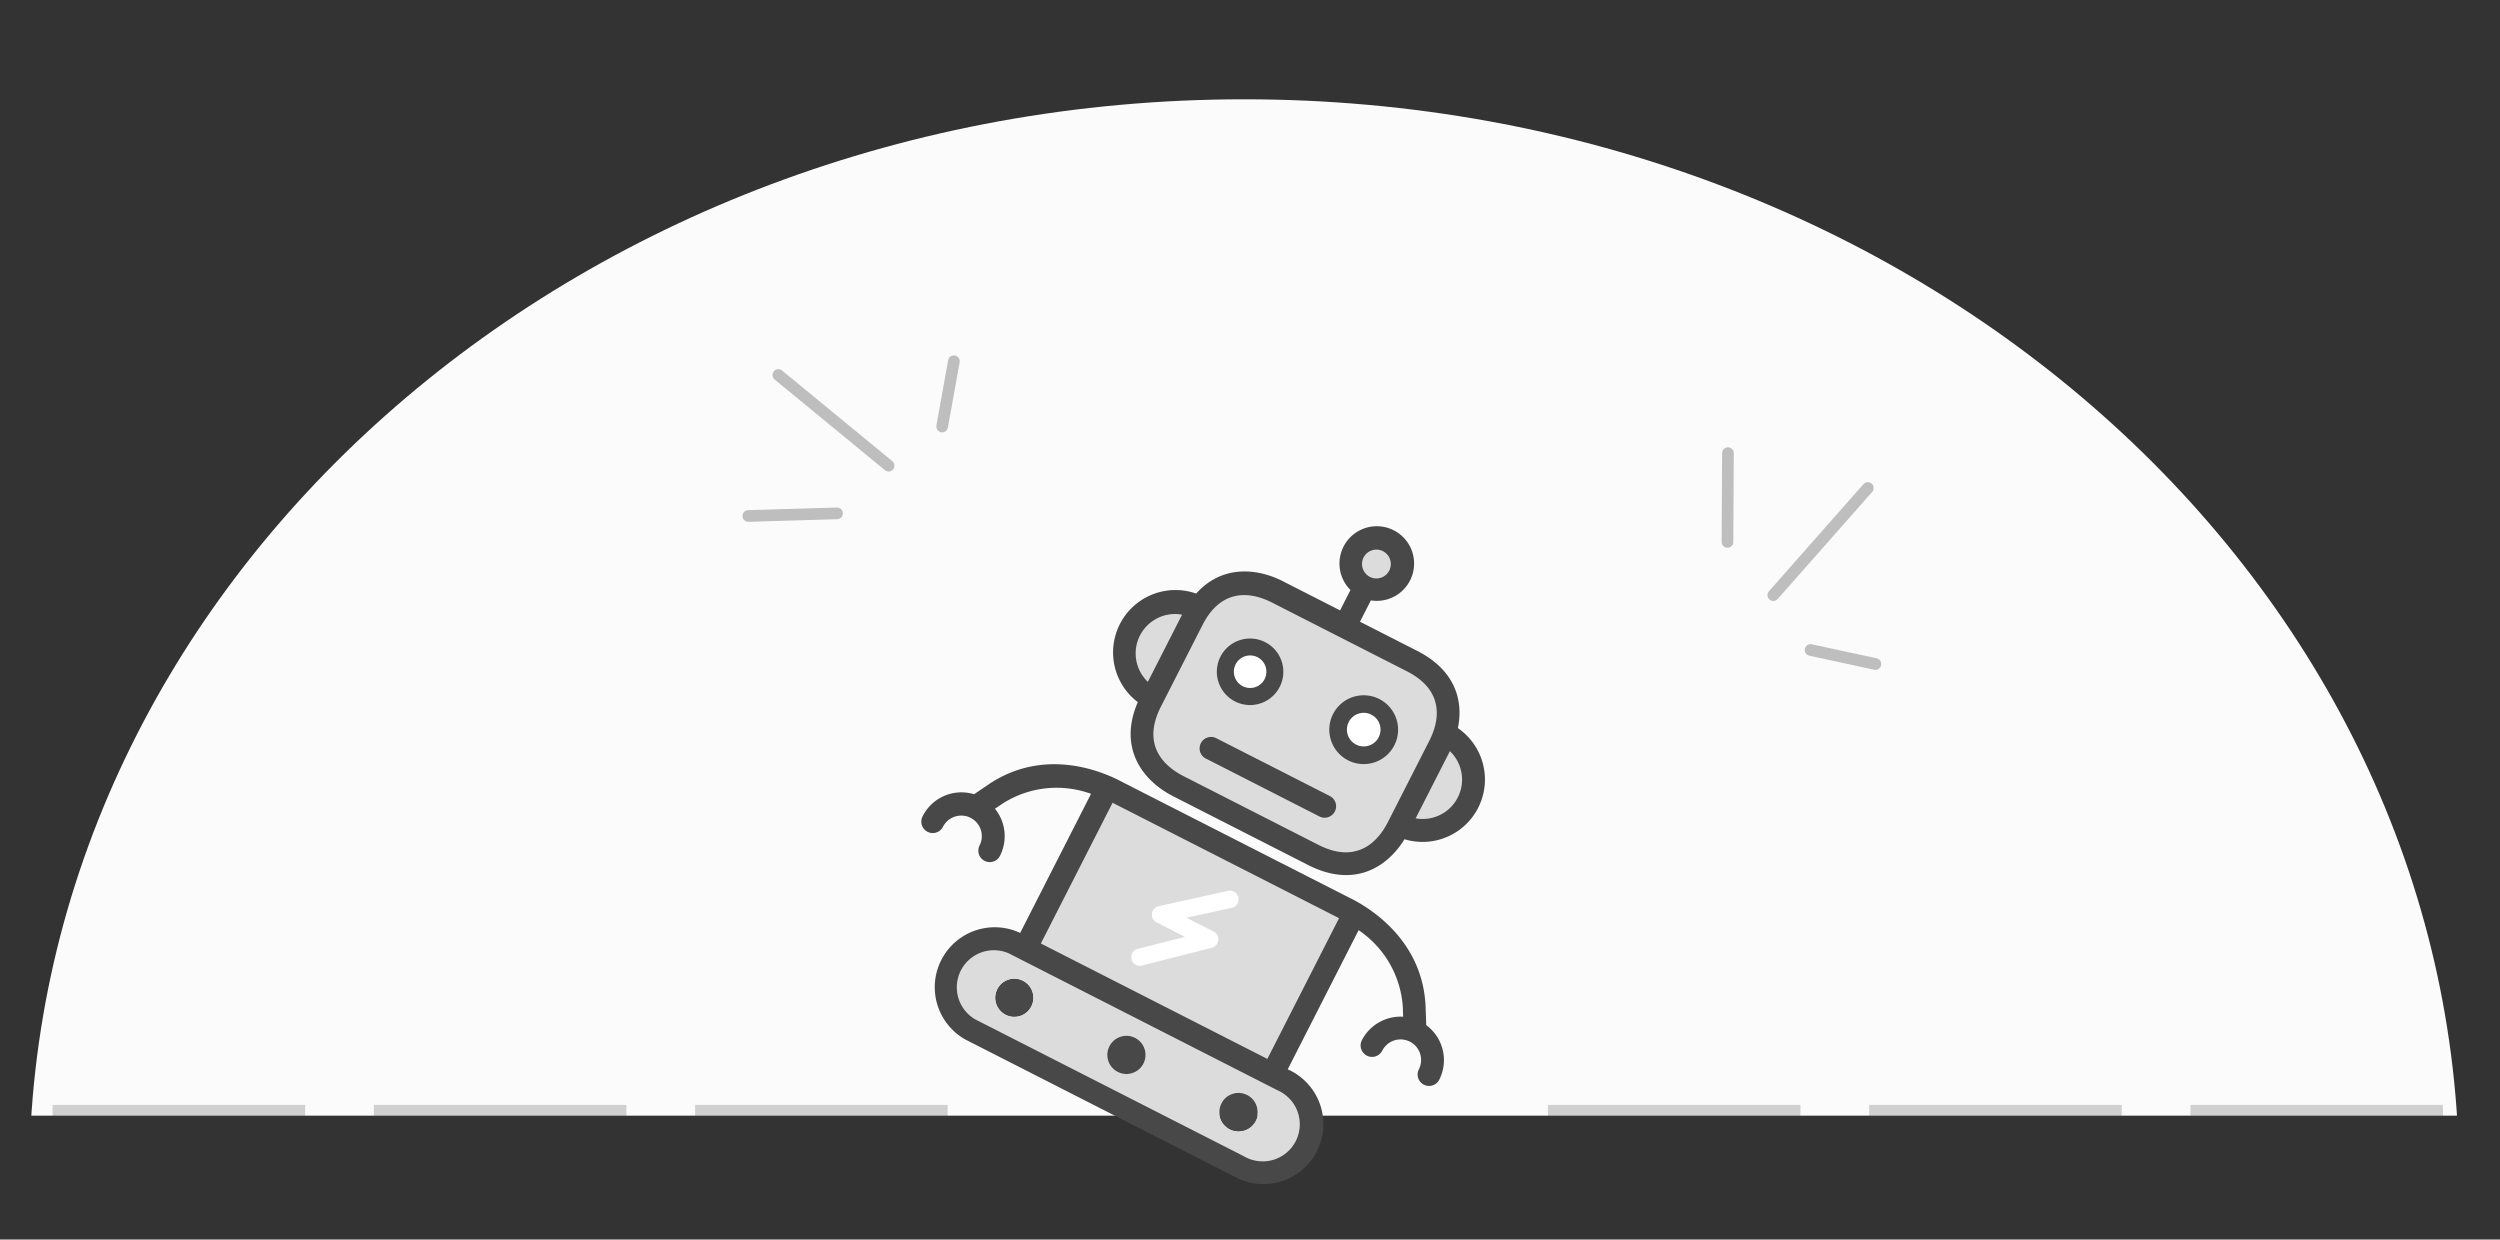 <svg xmlns="http://www.w3.org/2000/svg" xmlns:xlink="http://www.w3.org/1999/xlink" width="428" height="212.211" viewBox="0 0 428 212.211"><rect x="0" y="0" width="428" height="212.211" fill="#333333" stroke="none"/><defs><style>.a{fill:#6a0e0e;}.b{clip-path:url(#a);}.c{fill:#fbfbfb;}.d{fill:#fff;}.e{fill:#dcdcdc;}.f{fill:#484848;}.g{opacity:0.24;}.h,.i{fill:none;stroke-width:2px;}.h{stroke:#484848;}.i{stroke:#707070;stroke-linecap:round;opacity:0.44;}</style><clipPath id="a"><rect class="a" width="428" height="191" transform="translate(38.028 221.278)"/></clipPath></defs><g transform="translate(-469 -145)"><g class="b" transform="translate(430.972 -76.278)"><path class="c" d="M208,0C322.875,0,416,82.827,416,185S322.875,370,208,370,0,287.173,0,185,93.125,0,208,0Z" transform="translate(43.028 238.278)"/></g><g transform="matrix(0.891, 0.454, -0.454, 0.891, 663.384, 213.254)"><g transform="translate(33.017 27.047)"><circle class="d" cx="5.702" cy="5.702" r="5.702" transform="translate(0)"/></g><path class="e" d="M10.8,37.268c-6.76,0-10.8-4.036-10.8-10.8V10.8C0,4.036,4.036,0,10.8,0H36.719c6.76,0,10.8,4.036,10.8,10.8V26.472c0,6.76-4.036,10.8-10.8,10.8ZM34.682,8.543a5.7,5.7,0,1,0,5.7,5.7h0A5.722,5.722,0,0,0,34.682,8.543Zm-21.828,0a5.7,5.7,0,1,0,5.7,5.7h0A5.722,5.722,0,0,0,12.854,8.543Z" transform="translate(25.865 18.485)"/><circle class="f" cx="3.272" cy="3.272" r="3.272" transform="translate(24.826 97.528)"/><g transform="translate(17.153 26.675)"><path class="e" d="M6.184,17.419a8.7,8.7,0,0,1,0-16.655L8.712,0V18.2Z"/><path class="e" d="M0,0,2.528.764A8.7,8.7,0,0,1,8.337,11.61a8.7,8.7,0,0,1-5.81,5.81L0,18.183Z" transform="translate(56.247)"/></g><g transform="translate(54.845 27.047)"><circle class="d" cx="5.702" cy="5.702" r="5.702"/><circle class="d" cx="3.742" cy="3.742" r="3.742" transform="translate(1.959 1.959)"/></g><g transform="translate(15.096 2.065)"><circle class="e" cx="4.428" cy="4.428" r="4.428" transform="translate(30.108)"/><path class="e" d="M.118,0,0,30.88H47.438V.176Z" transform="translate(10.749 59.39)"/><path class="e" d="M8.711,16.606A8.308,8.308,0,0,1,7.9.01q.4-.019.807,0h51.65a8.308,8.308,0,0,1,.807,16.6q-.4.019-.807,0ZM56.09,5.046a3.272,3.272,0,1,0,3.272,3.272h0A3.272,3.272,0,0,0,56.09,5.046Zm-21.554,0a3.272,3.272,0,1,0,3.272,3.272h0a3.272,3.272,0,0,0-3.272-3.272Zm-21.554,0a3.272,3.272,0,1,0,3.272,3.272h0A3.272,3.272,0,0,0,12.983,5.046Z" transform="translate(0 90.417)"/></g><g transform="translate(46.36 97.528)"><circle class="f" cx="3.272" cy="3.272" r="3.272" transform="translate(21.534)"/><circle class="f" cx="3.272" cy="3.272" r="3.272" transform="translate(0)"/></g><g transform="translate(15.138 0)"><g transform="translate(39.519 26.86)"><path class="f" d="M5.89,11.779A5.89,5.89,0,1,0,0,5.89H0A5.9,5.9,0,0,0,5.89,11.779ZM5.89,3A2.877,2.877,0,1,1,3.013,5.875h0A2.877,2.877,0,0,1,5.89,3Z"/></g><path class="f" d="M8.826,46.289c.607,8.386,6.838,11.423,12.7,11.423H47.446c8.739,0,12.246-5.682,12.7-11.423a10.679,10.679,0,0,0-.49-21.1c-1.274-4.663-4.918-8.621-12.207-8.621H36.454v-4.1a6.388,6.388,0,1,0-3.919,0v3.919H21.523c-5.153,0-10.6,2.371-12.246,8.621a10.679,10.679,0,0,0-.451,21.1Zm51.4-16.969a6.74,6.74,0,0,1,0,12.913ZM32.006,6.591A2.469,2.469,0,1,1,34.571,8.96l-.076,0A2.488,2.488,0,0,1,32.006,6.591ZM12.686,29.32c0-7.7,5.545-8.837,8.837-8.837H47.446c7.7,0,8.837,5.545,8.837,8.837V45c0,3.311-1.156,8.837-8.837,8.837H21.523c-3.311,0-8.837-1.156-8.837-8.837Zm-3.919,0V42.233a6.74,6.74,0,0,1,0-12.913Z"/><path class="f" d="M23.787,0H1.959a1.959,1.959,0,0,0,0,3.919H23.787a1.959,1.959,0,0,0,0-3.919Z" transform="translate(21.621 45.505)"/></g><g transform="translate(33.017 27.047)"><circle class="d" cx="2.785" cy="2.785" r="2.785" transform="translate(2.917 2.917)"/><path class="f" d="M5.7,11.4A5.7,5.7,0,1,0,0,5.7H0A5.717,5.717,0,0,0,5.7,11.4Zm0-8.5A2.785,2.785,0,1,1,2.917,5.687h0A2.785,2.785,0,0,1,5.7,2.9Z"/></g><path class="d" d="M10.9,7.673H5.667l6.165-5.036A1.492,1.492,0,1,0,9.916.348L.556,8.059A1.486,1.486,0,0,0,1.492,10.7H6.944L.511,16.349a1.486,1.486,0,0,0,1.976,2.184l9.4-8.26a1.486,1.486,0,0,0-.981-2.6Z" transform="translate(42.45 67.539)"/><g transform="translate(0 59.487)"><path class="f" d="M93.053,13.47l-1.587-2.861C85.078-.618,72.264.009,71.186.009H28.079C26.923.009,14.128-.7,7.7,10.55L6.133,13.392A7.426,7.426,0,0,0,0,20.779a1.959,1.959,0,0,0,3.919,0,3.517,3.517,0,0,1,7.034,0,1.959,1.959,0,0,0,3.919,0,7.446,7.446,0,0,0-4.428-6.8l.784-1.411A17.184,17.184,0,0,1,23.944,4.241V30.968h-.1a10.267,10.267,0,0,0,0,20.515H75.458a10.267,10.267,0,0,0,.9-20.515q-.448-.019-.9,0h-.1V4.241a17.243,17.243,0,0,1,12.717,8.288l.8,1.45a7.445,7.445,0,0,0-4.467,6.8,1.959,1.959,0,0,0,3.919,0,3.517,3.517,0,1,1,7.034,0,1.959,1.959,0,0,0,3.919,0,7.427,7.427,0,0,0-6.231-7.309ZM27.922,3.928H71.441v27.04H27.922ZM75.458,34.965a6.349,6.349,0,1,1,0,12.678H23.807a6.349,6.349,0,0,1,0-12.678Z"/></g></g><g class="g" transform="translate(0.5)"><line class="h" x2="43.239" transform="translate(733.5 335.163)"/><line class="h" x2="43.239" transform="translate(788.5 335.163)"/><line class="h" x2="43.239" transform="translate(843.5 335.163)"/></g><g class="g" transform="translate(-310.5)"><line class="h" x2="43.239" transform="translate(788.5 335.163)"/><line class="h" x2="43.239" transform="translate(843.5 335.163)"/><line class="h" x2="43.239" transform="translate(898.5 335.163)"/></g><g transform="translate(597.108 205.843)"><line class="i" x2="14.91" y2="19.383" transform="translate(191.663 22.709) rotate(79)"/><line class="i" x2="14.91" y2="19.383" transform="matrix(0.974, -0.225, 0.225, 0.974, 5.139, 3.354)"/><line class="i" x1="4.473" y2="10.437" transform="translate(192.108 48.444) rotate(79)"/><line class="i" x1="4.473" y2="10.437" transform="matrix(0.974, -0.225, 0.225, 0.974, 30.842, 2.011)"/><line class="i" x1="14.91" y1="2.982" transform="translate(167.717 16.731) rotate(79)"/><line class="i" x1="14.91" y1="2.982" transform="matrix(0.974, -0.225, 0.225, 0.974, 0, 27.494)"/></g></g></svg>